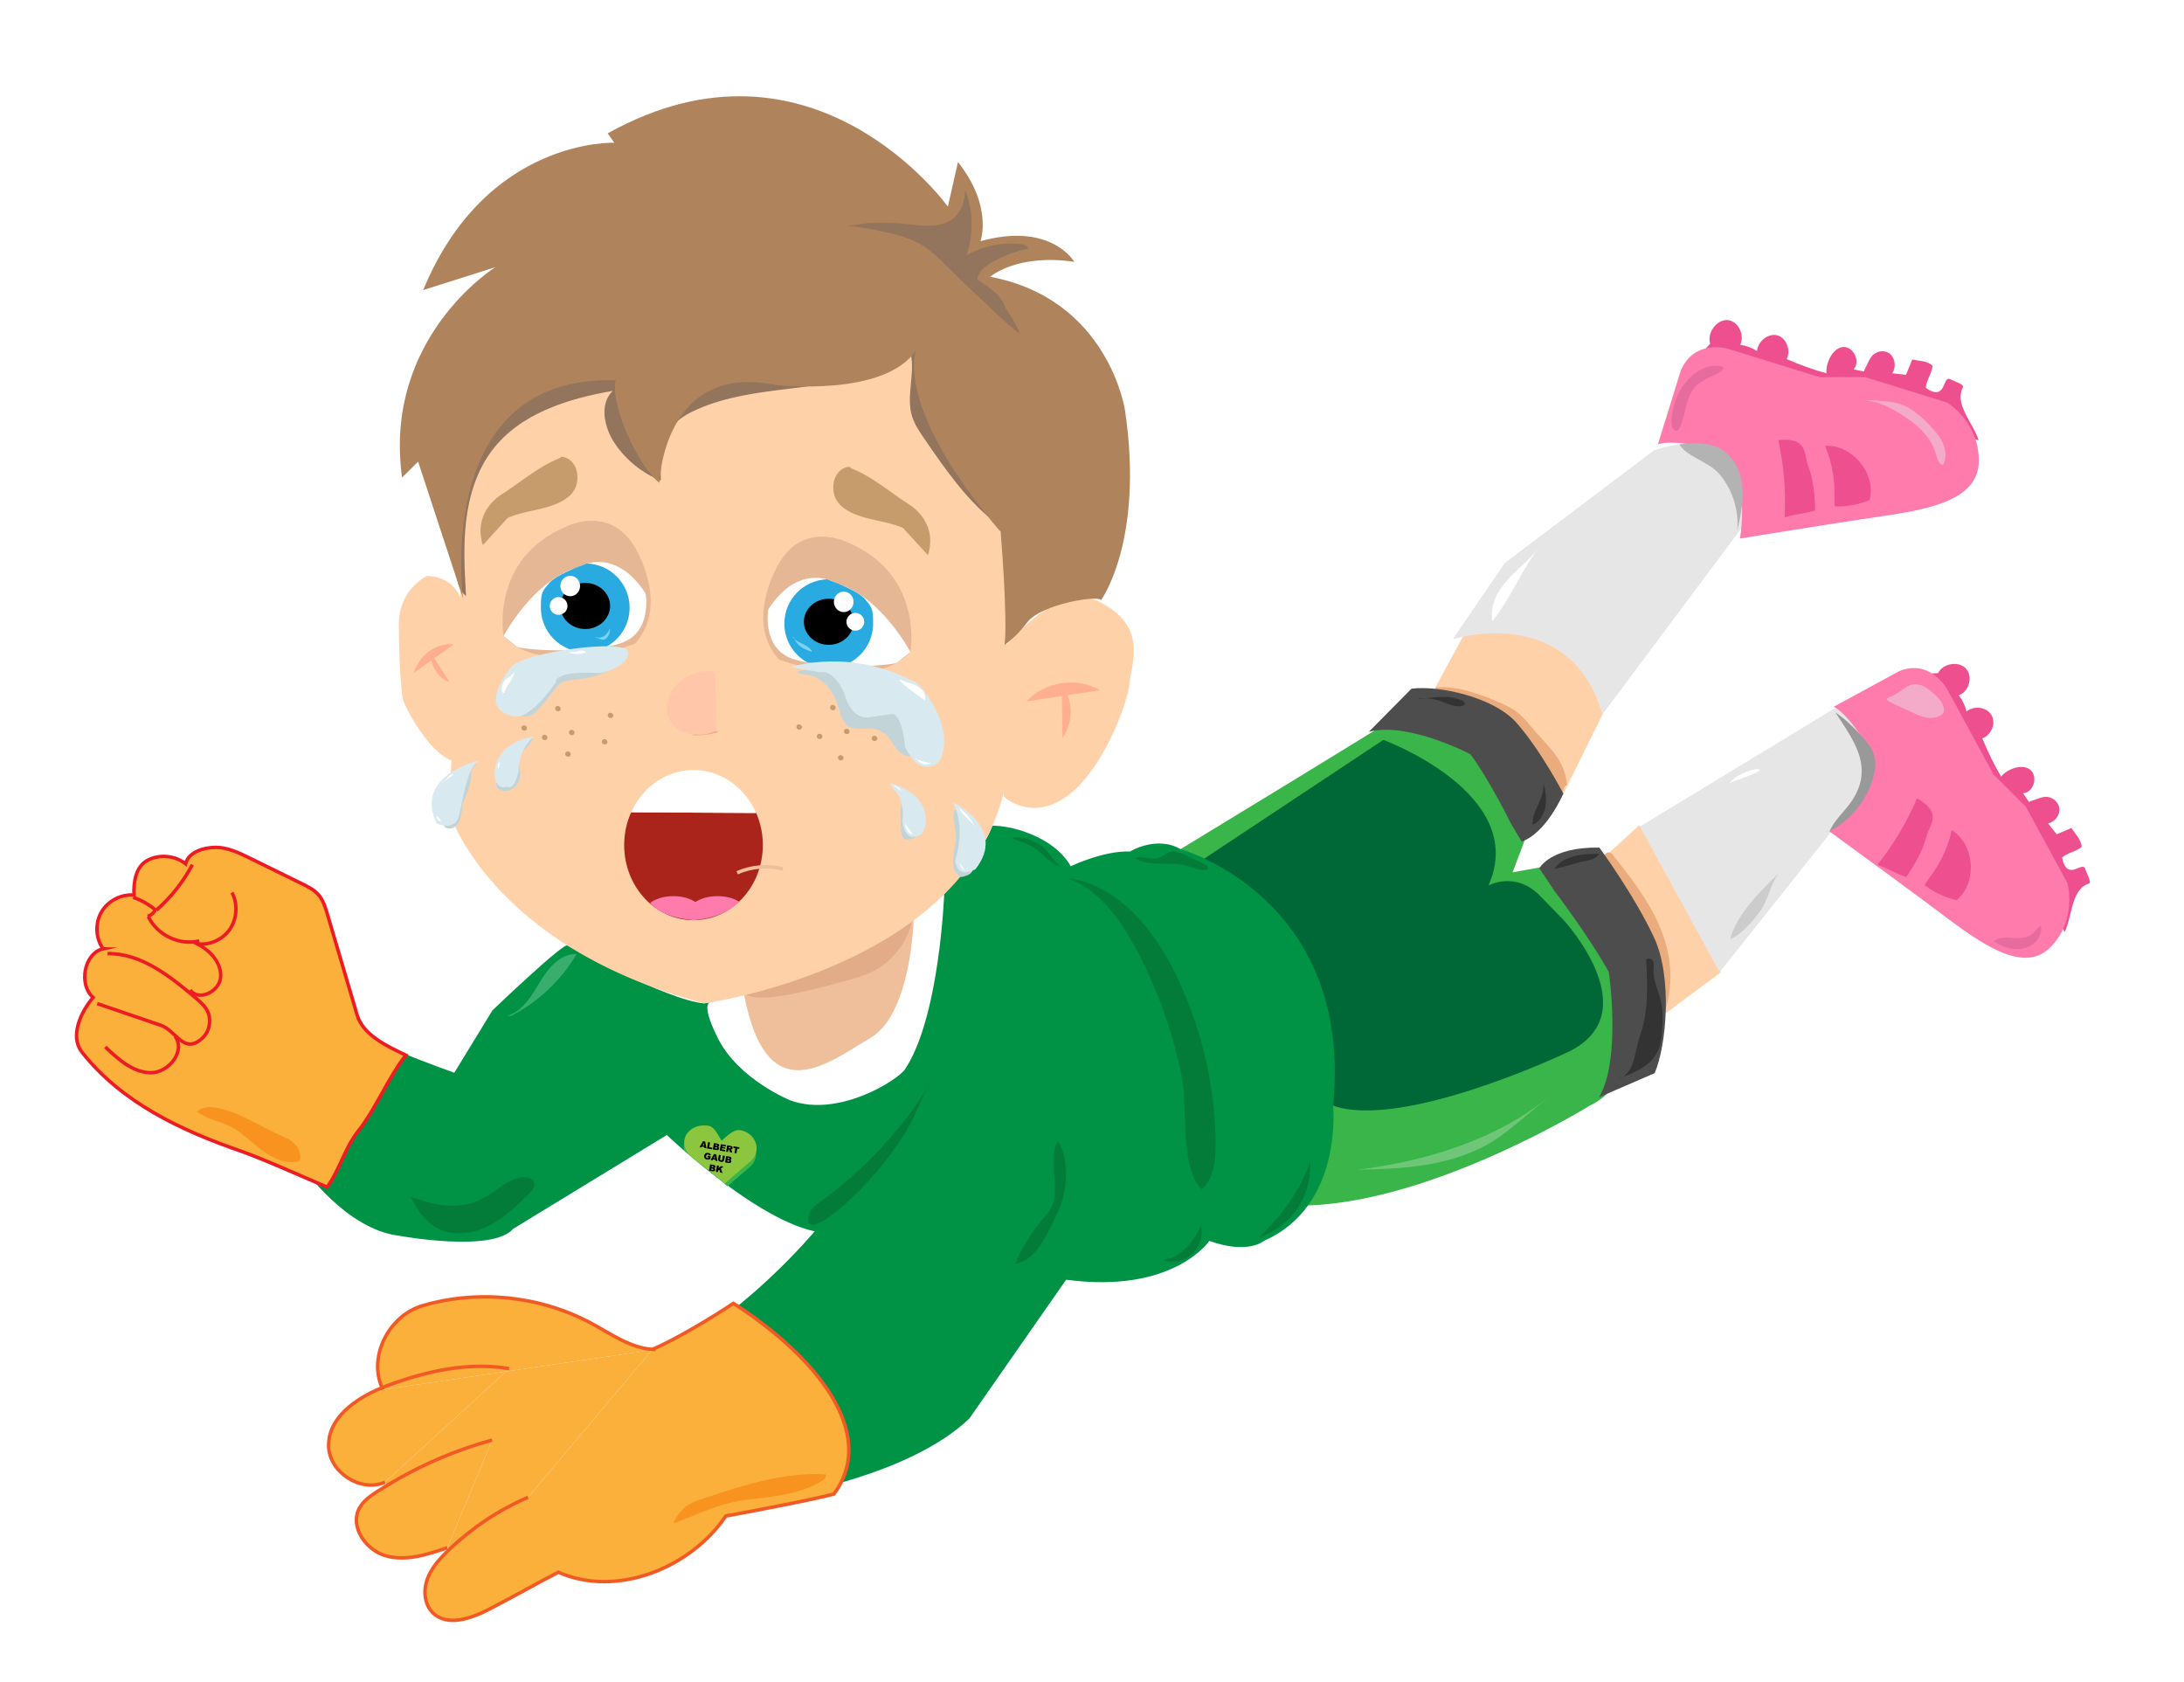 <?xml version="1.0" encoding="UTF-8"?><svg xmlns="http://www.w3.org/2000/svg" width="630" height="485" xmlns:xlink="http://www.w3.org/1999/xlink" viewBox="0 0 630 485"><defs><style>.cls-1{fill:#ffd1a9;}.cls-2{fill:#93745c;}.cls-3{filter:url(#drop-shadow-5);}.cls-4{fill:#af845d;}.cls-5{fill:#aa241b;}.cls-6{fill:#f2aa8b;}.cls-7{fill:#ff7bac;}.cls-8{fill:#e6e6e6;}.cls-9{fill:#38ad6d;}.cls-10{stroke:#f15a24;}.cls-10,.cls-11,.cls-12,.cls-13{stroke-miterlimit:10;}.cls-10,.cls-12,.cls-13{fill:none;}.cls-14{fill:#009245;}.cls-15{fill:#037c39;}.cls-16{fill:#8cc63f;}.cls-17{fill:#e2ac88;}.cls-18{fill:#4d4d4d;}.cls-19{fill:#ccc;}.cls-20{fill:#d8eaf0;}.cls-21{fill:#ffc6a9;}.cls-11,.cls-22{fill:#fbb03b;}.cls-11,.cls-13{stroke:#ed1c24;}.cls-23{fill:#e56c9d;}.cls-24{fill:#e5b795;}.cls-25{fill:#eaac7d;}.cls-26{fill:#fff;}.cls-27{fill:#39b54a;}.cls-28{fill:#ffae8f;}.cls-29{fill:#f4abc9;}.cls-30{fill:#efbf9c;}.cls-31{fill:#f7931e;}.cls-32{fill:#c69c6d;}.cls-33{fill:#29abe2;}.cls-34{fill:#6fc678;}.cls-35{fill:#b3b3b3;}.cls-36{fill:#ed4f8f;}.cls-37{fill:#c3d4d8;}.cls-12{stroke:#efbe9a;}.cls-38{fill:#006837;}.cls-39{fill:#80d1ed;}.cls-40{fill:#333;}.cls-41{fill:#999;}</style><filter id="drop-shadow-5" x="-48.31" y="-41.65" width="721" height="579" filterUnits="userSpaceOnUse"><feOffset dx="-17" dy="23"/><feGaussianBlur result="blur" stdDeviation="23"/><feFlood flood-color="#000" flood-opacity=".75"/><feComposite in2="blur" operator="in"/><feComposite in="SourceGraphic"/></filter></defs><g id="krop_4-2"><ellipse class="cls-32" cx="180.09" cy="188.91" rx=".76" ry=".81" transform="translate(-67.31 272.07) rotate(-64.95)"/><ellipse class="cls-32" cx="189.58" cy="191.6" rx=".76" ry=".81" transform="translate(-64.27 282.21) rotate(-64.95)"/><ellipse class="cls-32" cx="191.29" cy="183.99" rx=".76" ry=".81" transform="translate(-56.39 279.38) rotate(-64.95)"/><ellipse class="cls-32" cx="166.38" cy="187.64" rx=".76" ry=".81" transform="translate(-74.06 258.91) rotate(-64.95)"/><ellipse class="cls-32" cx="176.1" cy="182.04" rx=".76" ry=".81" transform="translate(-63.38 264.49) rotate(-64.95)"/><ellipse class="cls-32" cx="179.01" cy="195.13" rx=".76" ry=".81" transform="translate(-73.56 274.68) rotate(-64.95)"/><ellipse class="cls-32" cx="172.28" cy="190.35" rx=".76" ry=".81" transform="translate(-73.12 265.82) rotate(-64.95)"/><ellipse class="cls-32" cx="259.42" cy="188.61" rx=".76" ry=".81" transform="translate(-21.29 343.76) rotate(-64.95)"/><ellipse class="cls-32" cx="267.43" cy="190.62" rx=".76" ry=".81" transform="translate(-18.49 352.18) rotate(-64.95)"/><ellipse class="cls-32" cx="245.71" cy="187.33" rx=".76" ry=".81" transform="translate(-28.04 330.6) rotate(-64.95)"/><ellipse class="cls-32" cx="255.43" cy="181.74" rx=".76" ry=".81" transform="translate(-17.37 336.19) rotate(-64.95)"/><ellipse class="cls-32" cx="257.71" cy="196.22" rx=".76" ry=".81" transform="translate(-29.17 346.6) rotate(-64.95)"/><ellipse class="cls-32" cx="251.61" cy="190.05" rx=".76" ry=".81" transform="translate(-27.1 337.51) rotate(-64.95)"/></g><g id="målmand"><g class="cls-3"><path class="cls-1" d="M497.48,269.25l15.89-11.81s1.03-27.55-23.64-42.31l-14.7,13.43,22.45,40.68Z"/><path class="cls-1" d="M439.92,158.89l-8.98,16.56,37.04,30.46,11.32-22.95s-8.51-33.57-39.38-24.07Z"/><path class="cls-27" d="M357.55,221.89s60.97-37.03,64.77-39.76c0,0,27.73-6.07,37.48,29.35l-6.48,17.1,9.72-1.74s23.06,25.63,21.28,36.84c0,0,8.23,24.22-8.77,32.22,0,0-44.45,27.52-81.23,28.76l-36.77-102.76Z"/><path class="cls-38" d="M468.08,242.39s25.52,27.65,0,38.58c0,0-46.52,21.92-66.52,14.92l-22.24-42.7-14.89-28.58,51.62-34.22s42.15,15.5,30.32,42c0,0,7.76-4.36,14.97,3.07,7.21,7.43,6.73,6.93,6.73,6.93Z"/><line class="cls-27" x1="382.74" y1="259.77" x2="446.37" y2="232.39"/><path class="cls-14" d="M223.64,358.37s37.91,26.77,21.41,49.64c0,0,34.65-5.68,51.57-21.9l32.93-47.22s16-48.73,14.5-59.37c-1.5-10.63,8.1-42.07-18.2-37.85,0,0-32.61-4.22-45.95,41.5s-56.26,75.2-56.26,75.2Z"/><path class="cls-14" d="M357.55,221.89c-7-4-14.58.69-14.58.69-7.58-.31-17.12,4.25-17.12,4.25,0,0-2.3-4.94-9.65-8.44-7.35-3.5-12.93-3.24-12.93-3.24-3.28,9.26-18.22,24.24-18.22,24.24l-3.47,2.29c-.47,28.29-12.53,34.71-12.53,34.71-34,26-36.42-12.55-36.42-12.55l-12.52,2.55c-10.94-1-39.41-16.69-39.41-16.69-.85-1.19-21.65,18.69-21.65,18.69l-11,18c-14-5-26.5-10.5-26.5-10.5l-5,12-12,26s12.22,17.61,27.5,19.5c0,0,27,5,33-2l44.3-27.04s5.29,5.06,12.7,10.89v-.85.85c8.75,6.89,20.46,14.86,29.95,16.89l72.54,13.94c31,4.18,41.3-11.18,41.3-11.18,11.3,4,15.7,0,15.7,0,23-10,20-39,20-39,6-60-44-74-44-74Z"/><path class="cls-26" d="M232.05,263.39s27.05,54.58,48.53-21.71l8.78-6.73s-1.32,35.46-11.3,50.44c-2,3-19,14-33,9,0,0-15-6-21-18-5.41-10.82-1.85-10.43-1.85-10.43l9.85-2.57Z"/><path class="cls-8" d="M451.05,139.39l-15,22s33.48-10.85,43.24,21.58l40.76-54.58s5.29-31.19-25.85-21.59l-43.15,32.59Z"/><path class="cls-8" d="M490.05,215.39l23,42,35-44s35.22-35.42-2-32l-56,34Z"/><path class="cls-36" d="M612.56,245.8c2.21-4.29,1.79-12.31,7-13.97.94-.3-.77-3.23-1.02-4.14-.78-2.76-5.18,3.99-6.73-3.38,1.62-1.4,4.05-1.68,5.67-3.08-.09-2.05-1.87-3.72-2.95-5.44-2.07.88-2.18.95-4.24,1.83-.84-1.04-1.67-2.08-2.51-3.13,1.97-.41,3.49-2.44,3.26-4.37s-2.16-3.47-4.16-3.3c-1.29.11-2.68.82-3.94,1.17-1.05.29-.03,1.1-2.37-2.22,3.01-.16,4.36-4.67,2.21-6.65s-6.68-.51-8.54,1.86c-2.01-3.46-3.45-6.34-5.42-11.02,2.64-.94,4.01-4.42,2.64-6.74-1.37-2.32-5.08-2.84-7.19-.99-.41-1.7-1.17-3.31-2.23-4.7,3.01-1.13,4.16-5.47,2.04-7.73-2.11-2.26-6.63-1.5-8.03,1.34l-1.79.06"/><path class="cls-7" d="M544.67,216.75s19.5,14.22,28.5,20.91c12.7,9.45,26.79,21.31,35.41,12.43,7.74-7.98,4.78-18.42,4.78-18.42l-11.95-21.99-9.34-9.3-13.3-24.47s-4.92-9.06-13.92-5.35l-18.9,10.27s3.75,1.41,10.22,12.06c6.47,10.65-11.51,23.86-11.51,23.86Z"/><path class="cls-36" d="M587.75,104c-1.34-4.75-7.14-10.29-4.52-15.31.47-.9-2.76-1.8-3.57-2.27-2.45-1.45-1,6.69-7.17,2.44.21-2.2,1.77-4.18,1.98-6.38-1.47-1.43-3.89-1.35-5.85-1.81-.89,2.15-.92,2.28-1.81,4.43-1.32-.15-2.63-.3-3.95-.45,1.14-1.73.84-4.32-.64-5.57s-3.93-.96-5.25.63c-.86,1.02-1.37,2.55-2.04,3.72-.56.98.73.82-3.23.11,2.06-2.31-.05-6.58-2.96-6.47-2.91.12-5.16,4.5-4.88,7.59-3.82-1.06-6.83-2.12-11.45-4.09,1.26-2.61-.14-6.15-2.71-6.85s-5.6,1.64-5.87,4.52c-1.46-.95-3.11-1.56-4.83-1.8,1.4-3.02-.75-7.03-3.82-7.13s-5.81,3.74-4.87,6.83l-1.25,1.35"/><path class="cls-7" d="M518.91,132.31s23.79-3.84,34.86-5.52c15.62-2.37,33.91-3.98,34.04-16.76.12-11.48-9.16-16.93-9.16-16.93l-23.67-7.34-13.1.02-26.34-8.17s-9.76-3.02-13.7,6.25l-6.6,21.28s3.67-1.71,15.63,1.35c11.96,3.05,8.04,25.82,8.04,25.82Z"/><path class="cls-36" d="M531.96,126.17c2.75-.93,5.89-1.03,8.64-1.96-.05-4.03-.51-8.97-1.97-12.72-1.47-3.75,0-8.38-8.65-7.57,1.58,7.21,2.2,14.62,1.83,21.99"/><path class="cls-36" d="M546.33,123.05c3.4.1,6.82-.52,9.97-1.81,2.02-7.6-4.98-16.13-12.83-15.64,2.45,5.93,2.87,10.5,2.71,16.91"/><path class="cls-36" d="M558.7,226.51c2.78.85,5.39,2.58,8.17,3.42,2.29-3.31,4.8-7.6,5.78-11.5.98-3.9,4.87-6.82-2.65-11.18-2.9,6.78-6.7,13.18-11.28,18.97"/><path class="cls-36" d="M572.21,232.3c2.71,2.06,5.86,3.54,9.17,4.32,6.06-5.02,5.32-16.02-1.36-20.19-1.45,6.25-3.76,10.21-7.61,15.34"/><path class="cls-22" d="M206.07,366.21l-.98.14.15-.17c.27.02.55.03.83.03Z"/><path class="cls-22" d="M205.28,366.13c6.19-2.57,17.73-9.47,23.27-13.24,23.6,15.12,41.98,37.37,29,55-6.28,1.68-24.78,5.19-31.18,6.34-10.25,15.14-31.59,23.6-48.31,16.21-6.64,3.46-13.19,7.16-19.83,10.61-5.21,2.71-12.19,5.21-16.37,1.09-2.42-2.39-2.78-6.32-1.66-9.53,1.11-3.22,3.45-5.85,5.89-8.22.16-.16.32-.31.49-.47,6.6-6.32,14.35-11.46,22.75-15.09l35.76-42.48.98-.14c-.28,0-.56,0-.83-.03l.04-.05Z"/><path class="cls-22" d="M205.09,366.35l-35.76,42.48c-8.4,3.63-16.15,8.77-22.75,15.09l-.54-.56,12.92-31.03c-10.66,2.91-20.9,7.34-30.34,13.09l-.57-.93,34.91-31.94,42.13-6.2Z"/><path class="cls-22" d="M205.09,366.35l-42.13,6.2.91-.83c-11.61-1.97-23.53.66-34.59,4.69-.69.25-1.38.52-2.08.81-4.01-9.14,2.04-20.82,11.69-23.65,16.11-4.73,34.05-2.83,48.81,5.15,5.64,3.05,11.2,7.05,17.54,7.46l-.15.17Z"/><path class="cls-22" d="M162.96,372.55l-34.91,31.94c-6.96,3.03-16.09-2.82-16.25-10.41-.17-8.13,7.67-13.66,15.4-16.86.07.19.16.37.25.56l35.51-5.23Z"/><path class="cls-22" d="M158.96,392.33l-12.92,31.03c-5.72,1.98-11.88,3.97-17.71,2.36-5.84-1.62-10.56-8.52-7.63-13.82,1.12-2.03,3.1-3.42,5.04-4.68.95-.62,1.91-1.22,2.88-1.8,9.44-5.75,19.68-10.18,30.34-13.09Z"/><path class="cls-22" d="M127.45,377.78c-.09-.19-.18-.37-.25-.56.7-.29,1.39-.56,2.08-.81,11.06-4.03,22.98-6.66,34.59-4.69l-.91.83-35.51,5.23Z"/><path class="cls-10" d="M205.28,366.13c6.19-2.57,17.73-9.47,23.27-13.24,23.6,15.12,41.98,37.37,29,55-6.28,1.68-24.78,5.19-31.18,6.34-10.25,15.14-31.59,23.6-48.31,16.21-6.64,3.46-13.19,7.16-19.83,10.61-5.21,2.71-12.19,5.21-16.37,1.09-2.42-2.39-2.78-6.32-1.66-9.53,1.11-3.22,3.45-5.85,5.89-8.22.16-.16.32-.31.49-.47,6.6-6.32,14.35-11.46,22.75-15.09"/><path class="cls-10" d="M158.96,392.33c-10.66,2.91-20.9,7.34-30.34,13.09-.97.58-1.93,1.18-2.88,1.8-1.94,1.26-3.92,2.65-5.04,4.68-2.93,5.3,1.79,12.2,7.63,13.82,5.83,1.61,11.99-.38,17.71-2.36"/><path class="cls-10" d="M128.05,404.49c-6.96,3.03-16.09-2.82-16.25-10.41-.17-8.13,7.67-13.66,15.4-16.86.7-.29,1.39-.56,2.08-.81,11.06-4.03,22.98-6.66,34.59-4.69"/><path class="cls-10" d="M206.07,366.21c-.28,0-.56,0-.83-.03-6.34-.41-11.9-4.41-17.54-7.46-14.76-7.98-32.7-9.88-48.81-5.15-9.65,2.83-15.7,14.51-11.69,23.65.07.19.16.37.25.56"/><path class="cls-30" d="M231.63,263.83l48.95-22.16s-.53,27.71-12.53,34.71-29.84,21.9-36.42-12.55Z"/><path class="cls-11" d="M46.72,250.64c-2.15-3.05-2.34-7.36-.47-10.59,1.87-3.23,5.7-5.22,9.42-4.9-.21-3.85.53-8.3,3.96-10.07s7.88-1.35,10.91,1.04c.77-3.35,5.29-4.75,8.73-4.73,3.45.02,6.68,1.57,9.77,3.09,5.03,2.47,10.06,4.94,15.09,7.41,1.7.84,3.45,1.71,4.71,3.13,1.38,1.57,2.01,3.65,2.6,5.65,2.86,9.7,5.72,19.4,8.59,29.1,1.69,5.71,8.64,9,14.04,11.54-4.99,6.34-8.63,15.41-13.62,21.75-4.19,5.32-5.17,10.79-9.08,16.32-5.91-2.52-18.9-8.32-24.98-10.42-17.41-6.02-34.4-14.08-45.77-28.55-3.5-4.46-.44-11.42,3.24-15.73-4.27-3.68-2.62-12.83,2.89-14.04Z"/><path class="cls-13" d="M48.03,252.03c9.65-.15,17.98,6.49,25.42,12.79,1.24,1.05,2.51,2.14,3.28,3.58,1.36,2.55.79,6.02-1.32,7.97-5.39,4.99-7.58-2.15-11.98-3.66-6.13-2.09-12.25-4.18-18.38-6.26"/><path class="cls-13" d="M47.37,278.94c3.75,3.59,8.01,7.4,13.15,7.44s10.11-6.27,7.01-10.45"/><path class="cls-13" d="M71.86,262.5c2.39,3.43,8.47.52,8.78-3.68s-3.13-7.78-6.82-9.64c3.59.54,7.42-1.15,9.5-4.2,2.08-3.05,2.32-7.3.59-10.57"/><path class="cls-13" d="M59.77,241.35c2.59,5.37,9.04,8.44,14.72,7.01"/><path class="cls-13" d="M55.41,235.8c2.32.79,4.49,2.01,6.4,3.59-.42.92-1.27,1.62-2.25,1.85"/><path class="cls-13" d="M62.17,239.43c4.18-3.65,7.7-8.1,10.31-13.04"/><path class="cls-31" d="M97.22,304.13c1.69.71,3.42,1.45,4.72,2.73s2.09,3.26,1.47,4.98c-3.64,1.01-7.5-.66-10.54-2.88s-5.68-5.04-8.99-6.85c-3.19-1.75-7.37-2.33-9.99-4.47,4.36-4.72,18.46,4.43,23.33,6.49Z"/><path class="cls-15" d="M157.28,322.1c3.33-1.98,6.27-4.96,10.09-5.58,1.61-.26,3.74.36,3.84,1.99.06.99-.7,1.83-1.4,2.53-3.69,3.67-7.48,7.41-12.16,9.68-4.68,2.28-10.51,2.87-14.99.21-3.26-1.94-5.6-5.4-7.16-8.78,7.12,2.65,14.61,4.2,21.77-.06Z"/><path class="cls-31" d="M254.25,404c.64-.4,1.33-1.18.89-1.79-11.93-.69-23.62,3.12-34.97,6.87-2.2.73-4.47,1.5-6.13,3.11-1.21,1.17-2.2,2.72-2.91,4.21,7.28-2.62,12.91-5.79,21-6.82,7.53-.97,15.5-1.43,22.12-5.58Z"/><path class="cls-15" d="M285.07,289.93c-8.17,13.1-18.91,24.59-31.43,33.63-1.43,1.03-2.99,2.2-3.34,3.92-1.4,6.87,8.01-1.07,9.24-2.12,3.76-3.23,7.26-6.76,10.46-10.54s6.1-7.82,8.66-12.07,3.94-8.83,6.42-12.82Z"/><path class="cls-15" d="M321.31,319.3c0,1.55,0,3.13-.48,4.6-.66,2.01-2.15,3.62-3.5,5.25-3.08,3.72-5.62,7.87-7.53,12.3,4.66-.55,7.52-5.23,9.67-9.4,1.61-3.11,3.23-6.26,4.15-9.64,1.33-4.92,1.47-11.88-1.44-16.23-2.1,2.81-.87,9.54-.87,13.1Z"/><path class="cls-15" d="M323.2,227.06c-3.63-1.01-5.88-4.66-9.24-6.37-1.59-.81-3.46-1.2-5.01-1.93,2.58-.84,5.95.6,8.28,2.01,1.68,1.02,4.71,5.94,5.98,6.29Z"/><path class="cls-15" d="M351.67,224.23c.91-.32,1.62-1.06,2.51-1.41,1.64-.64,3.45.13,5.04.9,1.73.83,3.45,1.66,5.18,2.49.62.3,1.34.95.96,1.52-2.01.67-4.09-.55-6.14-1.09-1.12-.29-2.28-.38-3.43-.46-3.34-.25-8.77.36-11.38-1.71,2.19-.81,5.36.86,7.26-.23Z"/><path class="cls-15" d="M353.43,340.07c1.63-.05,3.11-.95,4.37-1.98,2.47-2.02,4.42-4.66,5.61-7.62.68,2.84-.26,6.02-2.37,8.04s-5.32,2.83-8.13,2.03"/><path class="cls-15" d="M394.91,312.04c.33,5.11-1.24,10.33-4.34,14.41-2.6,3.42-6.31,6.1-10.42,7.38,6.58-6.27,11.73-13.08,14.76-21.79Z"/><path class="cls-26" d="M460.77,135.18c-5.06,6.47-8.25,14.96-13.34,20.97-1.11-10.02,8.28-14.5,13.34-20.97Z"/><path class="cls-35" d="M512.96,113.73c3.84,4.48,5.74,10.57,5.15,16.44.98-4.37,1.97-8.84,1.44-13.29s-2.9-8.94-6.97-10.8c-3.34-1.53-7.63-1.38-11.18-.95,2.19,3.68,8.43,4.92,11.57,8.59Z"/><path class="cls-41" d="M551.12,208.07c-2,2.97-4.93,5.35-6.33,8.65,6.09-3.16,10.76-8.93,12.58-15.54.57-2.05.86-4.25.28-6.3-.56-1.99-1.9-3.66-3.28-5.2-2.36-2.63-5.03-5.31-7.94-7.21,5.34,8.14,11.28,15.82,4.69,25.62Z"/><path class="cls-19" d="M530.35,228.66c-2.18,2.08-3.4,8.02-5.37,10.76-2.3,3.21-5.35,6.81-8.87,8.48,1.57-6.97,9.15-14.38,14.23-19.24Z"/><path class="cls-26" d="M523.97,198.79c.29-.03.7.14.58.4-.4.85-7.44,3.07-8.67,3.65,1.53-2.03,5.56-3.83,8.09-4.05Z"/><path class="cls-29" d="M564.17,177.03c1.54-.95,2.89-2.36,4.67-2.65,2.32-.38,4.44,1.25,6.16,2.85,1.33,1.24,2.71,2.71,2.75,4.52,0,.28-.02.57-.15.81-.11.21-.29.38-.48.52-1.99,1.54-4.89,1.06-7.17,0-2.34-1.1-4.74-2.17-7.05-3.25-3.28-1.54-1.06-1.36,1.26-2.79Z"/><path class="cls-29" d="M563.72,95.48c5.11,2.9,10.19,6.85,11.74,12.51.35,1.27.75,2.85,2.03,3.12,1.03-1.87.85-4.22,0-6.18s-2.28-3.59-3.75-5.14c-2.38-2.51-5.01-4.95-8.27-6.13-1.76-.63-3.64-.87-5.51-1.01-1.66-.13-3.4-.31-5.05-.09,3.18.08,6.07,1.36,8.8,2.91Z"/><path class="cls-23" d="M603.6,246c.7-.68,1.23-1.59,2.13-1.99.45,2.36-1.07,4.8-3.21,5.89-3.23,1.64-7.61.66-10.35-1.46,2.82-2.5,8.1.84,11.43-2.43Z"/><path class="cls-23" d="M504.96,85.48c2.3-2.06,5.43-3.51,8.44-2.83.3.07.66.21.7.52.04.27-.19.5-.4.67-2.19,1.73-5.15,2.31-7.2,4.2-3.22,2.98-3.1,8.04-4.85,12.07-.68,1.57-1.52,1.41-2.23.2s-.03-4.21.23-5.47c.74-3.57,2.59-6.92,5.31-9.36Z"/><path class="cls-15" d="M344.63,250.52c-4.52-8.43-10.52-16.83-19.46-20.21,14.33,1.96,24.71,14.73,31.02,27.74,7.02,14.46,10.94,30.41,11.43,46.47.16,5.39.11,11.89-3.96,15.49-6.46-6.54-3.97-23.59-5.78-32.59-2.59-12.86-7.04-25.34-13.25-36.9Z"/><path class="cls-9" d="M163.22,269.96c4.53-1.17,7.12-5.75,9.53-9.76,2.41-4.01,5.95-8.27,10.62-8.05-4.47,7.55-11.11,13.81-18.91,17.83"/><path class="cls-34" d="M463.99,293.16c-2.66,2.21-5.32,4.42-7.98,6.63-2.74,2.27-5.48,4.56-8.51,6.43-11.48,7.13-25.7,7.9-38.85,8.13,19.18-2.32,40.19-8.61,55.34-21.2Z"/><path class="cls-25" d="M478.9,225.4c.35-1.33,1.39-3.03,2.64-2.44.33.15.56.44.79.73,7.08,8.86,14.29,18.33,16.09,29.53.76,4.74.5,9.65-.77,14.28-.25.9-.68,1.93-1.6,2.12-2.36-5.08-3.9-10.51-5.53-15.87-1.46-4.8-2.33-9.78-3.89-14.55-1.56-4.77-3.89-10.55-7.73-13.78Z"/><path class="cls-25" d="M448.48,179.14c2.1.89,4.23,1.79,6.05,3.17,1.62,1.23,2.93,2.81,4.23,4.37,4.97,5.96,9.47,9,10.29,16.7-1.57.31-1,3-1.9,3.92-1.48-4.47-4.85-7.98-8.13-11.34-4.3-4.41-8.62-8.82-13.37-12.76-3.14-2.6-13.39-3.85-14.6-7.83,5-1,13.14,1.95,17.43,3.76Z"/><path class="cls-18" d="M494.3,286.51c3.44-7.92,5.17-27.62-.14-39.05-5.67-12.22-15.8-26.01-15.8-26.01-14.11-.24-17.32,5.96-17.32,5.96l4.14,6.22s10.54,13.89,15.92,23.76c0,0,3.65,25.19-2.85,36.07"/><path class="cls-18" d="M424.14,175.64c7.64-1.06,23.72,2.32,30.34,9.85,7.08,8.05,13.49,20.41,13.49,20.41-5.85,12.5-12.06,13.79-12.06,13.79l-3.07-5.2s-6.3-12.75-11.68-19.96c0,0-18.05-9.49-29.3-6.47"/><path class="cls-40" d="M462.17,202.72c.28.92.51,1.89.65,2.87.4,2.79.09,5.66-1.69,7.76-.57.67-1.2,1.27-2,1.45-.36-4.07,3.64-7.51,3.05-12.08Z"/><path class="cls-40" d="M438.6,178.95c.58.24,1.24.91.81,1.37-.12.13-.3.19-.48.23-2.57.62-5.08-1.04-7.63-1.72-1.75-.47-3.94-.68-5.7-.27,4.43-.18,8.63-1.4,12.99.39Z"/><path class="cls-40" d="M470.82,224.02c2.42-.71,4.98-.79,7.51-.77-.86,1.43-2.72,1.81-4.36,2.13-2.89.56-5.71,1.69-8.56,2.23.92-1.88,3.45-3.01,5.41-3.58Z"/><path class="cls-40" d="M490.23,275.23c2.34-6.82,1.99-14.23,1.62-21.43.43-.7,1.61-.35,1.97.39s.2,1.6.16,2.41c-.17,3.06,1.35,5.93,2.06,8.91.71,2.97.63,6.08.37,9.12-.16,1.91-.41,3.86-1.23,5.6-1.98,4.19-6.73,6.16-11.08,7.76,1.56,0,3.48-2.99,3.89-4.29.86-2.73,1.28-5.68,2.24-8.49Z"/><path class="cls-17" d="M260.17,260.1c3.14-.85,6.31-1.71,9.18-3.25,5.88-3.16,10.11-9.22,11.04-15.83-4.4.86-8.61,2.49-12.79,4.11-9.2,3.57-18.4,7.14-27.6,10.72-2.03.79-4.1,1.6-5.78,2.99-7.47,6.19,1.91,6.23,6.52,5.62,6.59-.88,13.03-2.63,19.43-4.36Z"/><path class="cls-1" d="M205.28,112.88s-3.78-9.1-10.2-27.58c0,0-30.87-7.07-43.71,30.93l-4.89,94.79s11.52,38.81,73.63,55.36c0,0,73.6-9.98,86.39-60.6,0,0-.37-36.61,1.67-51.54,0,0,5.68-22.38-13.9-37.69,0,0-15.76-22.06-12.98-38.61,0,0-17.87,11.78-36.28,10.02,0,0-27.55-15.81-39.73,24.91Z"/><path class="cls-1" d="M306.51,206.71s7.79,7.42,18.17,0c10.38-7.42,17.61-26.72,18.17-32.7s5.28-16.34-8.71-23.44c-13.99-7.1-31.52,18.38-31.52,18.38l3.89,37.75Z"/><path class="cls-1" d="M147.24,196.38s5.2-41.22,2.44-47.36c-2.76-6.15-9.49-5.92-9.49-5.92,0,0-8.14,3.79-8.14,13.9s.68,20.2,1.27,22.05c.59,1.85,6.87,14.42,13.92,17.33Z"/><path class="cls-28" d="M313.06,179.29c5.39-5.74,14.62-7.14,21.25-3.22"/><path class="cls-28" d="M323.24,174.45c3.38,4.23,3.49,10.9.26,15.34"/><path class="cls-28" d="M147.85,162.89c-4.75-.71-9.75,2.84-11.52,8.18"/><path class="cls-28" d="M141.11,164.94c-.07,3.98,2.36,7.81,5.58,8.81"/><path class="cls-2" d="M151.43,148.88c-.41-7.25-.82-14.55.04-21.76s3.08-14.41,7.45-20.2c7.99-10.59,21.74-14.93,34.81-17.18-3.92,3.84-2.46,10.58.6,15.13,3.22,4.8,7.92,8.59,13.29,10.74-.11-5.53-.04-11.59,3.52-15.82,1.83-2.18,4.4-3.61,7-4.75,16.84-7.39,36.73-4.64,53.73-11.65,3.1-1.28,5.58-1.79,7.88-4.23,1.22,5.9-1.45,12.22.36,17.97.71,2.27,2.07,4.27,3.41,6.23,5.98,8.74,12.09,17.63,20.39,24.19,1.18.93,2.43,1.85,3.19,3.15.75,1.29.94,2.82,1.11,4.31.72,6.25,1.44,12.5,2.15,18.74-1.92-17.4,3.45-34.54-2.35-51.06-2.71-7.71-7.62-14.41-12.47-20.99-2.28-3.09-4.71-6.3-8.19-7.91-2.84-1.31-6.07-1.39-9.2-1.45-38.27-.7-77.54-.38-113.37,13.09-3.07,1.15-6.19,2.45-8.55,4.73-4.06,3.92-5.14,9.93-5.81,15.53-1.44,11.96-2.02,24.03-1.72,36.07.07,2.75.58,5.4,2.72,7.12Z"/><path class="cls-4" d="M306.78,162.98s3.17-2.01,6.49-6.43c4.07-5.42,20.97-8.03,21.32-6.43,0,0,12.51-17.01,6.95-54.69,0,0-4.63-32.17-38.93-38.61,0,0,7.79-6.77,24.29-4.3,0,0-6.67-11.63-27.07-5.96,0,0,3.71-9.96-6.49-22.83l-2.92,12.86s-38.8-54.22-98.12-21.13l1.9,2.71s-36.99-1.48-55.13,42.49l20.79-6.59s-32.44,20.22-26.88,60.67l4.63-4.6,12.98,39.53s-8.81-64.8,44.03-62.96c-1.75,6.41,6.21,24.65,12.59,29.55,0,0,1.05-34.78,33.39-28.26,0,0,31.42,3.76,40.69-10.02,0,0-6.91,15.69,24.35,52.43,0,0,2.07,24.32,1.14,32.6"/><path class="cls-2" d="M295.83,50.57c4.56-2.55,9.9-3.71,15.11-3.27,1.08.09,2.37.41,2.7,1.44-3.75.71-7.37,2.07-10.66,4.01-1.9,1.12-3.85,2.69-4.12,4.88,2.62,1.79,5.6,3.42,7.23,6.14.97,1.62-.03.62,1.97,3.62s2.18,3.7,3.12,5.75c-1.77-1.04-3.28-2.45-4.78-3.85-5.15-4.8-10.31-9.6-15.3-14.57-2.63-2.62-5.25-5.31-8.45-7.19-3.26-1.91-6.98-2.89-10.69-3.68-3.67-.78-7.38-1.4-11.11-1.85,2,.24,4.58-.54,6.62-.65,2.39-.13,4.78-.14,7.17-.04,3.77.16,7.55.94,11.32.76,6.09-.29,9.28-4.22,9.42-10.26,2.46,5.79,2.41,12.84.45,18.76Z"/><path class="cls-32" d="M155.96,133.73c.45-4.67,6.87-7.58,11.76-8.79,4.89-1.21,10.36-1.84,13.84-5.19,3.48-3.35,2.39-10.64-2.7-11.04"/><path class="cls-32" d="M156.3,134.2c-1.97-5.84.34-11.46,5.73-14.84,5-3.13,11.11-8.55,17.5-10.59"/><path class="cls-32" d="M284.98,136.64c-.45-4.67-6.87-7.58-11.76-8.79-4.89-1.21-10.36-1.84-13.84-5.19-3.48-3.35-2.39-10.64,2.7-11.04"/><path class="cls-32" d="M284.65,137.11c1.97-5.84-.34-11.46-5.73-14.84-5-3.13-11.11-8.55-17.5-10.59"/><path class="cls-24" d="M162.26,160.46s-4.1-22.52,18.43-31.73c0,0,12.29-6.14,19.46,6.14,0,0,10.24,16.66,0,27.78,0,0-26.63,10.09-37.89-2.19Z"/><path class="cls-26" d="M162.26,160.46s8.36-15.9,21.08-19.72c0,0,10.67-6.89,19.89,7.44,0,0,2.05,11.26-7.17,14.33s-27.1,2.07-29.94,1.03"/><path class="cls-33" d="M186.29,139.5c-5.8,2.18-9.98,4.2-11.22,6.12-2.05,2.05-2.05,3.68-2.05,6.65,0,5.76,3.81,10.63,9.04,12.23l9.86-.98c3.99-2.17,6.7-6.39,6.7-11.25,0-6.91-5.48-12.52-12.34-12.77Z"/><ellipse cx="185.82" cy="151.76" rx="7.17" ry="6.65"/><circle class="cls-26" cx="178.14" cy="151.76" r="2.56"/><ellipse class="cls-26" cx="181.49" cy="146.01" rx="2.84" ry="2.95"/><path class="cls-24" d="M279.61,165.03s4.1-22.52-18.43-31.73c0,0-12.29-6.14-19.46,6.14,0,0-10.24,16.66,0,27.78,0,0,26.63,10.09,37.89-2.19Z"/><path class="cls-26" d="M279.61,165.03s-8.36-15.9-21.08-19.72c0,0-10.67-6.89-19.89,7.44,0,0-2.05,11.26,7.17,14.33,9.22,3.07,27.1,2.07,29.94,1.03"/><path class="cls-33" d="M255.59,144.07c5.8,2.18,9.98,4.2,11.22,6.12,2.05,2.05,2.05,3.68,2.05,6.65,0,5.76-3.81,10.63-9.04,12.23l-9.86-.98c-3.99-2.17-6.7-6.39-6.7-11.25,0-6.91,5.48-12.52,12.34-12.77Z"/><ellipse cx="256.05" cy="156.33" rx="7.17" ry="6.65"/><circle class="cls-26" cx="263.73" cy="156.33" r="2.56"/><ellipse class="cls-26" cx="260.38" cy="150.58" rx="2.84" ry="2.95"/><path class="cls-21" d="M223.31,170.78c-6.63-1.26-14.12,3.75-13.96,10.68.16,6.93,8.97,9.15,14.28,6.42"/><path class="cls-5" d="M235.37,212.02c-.08-.19-.15-.37-.23-.55l-36.08-.2c-1.28,2.86-2.01,6.07-2.01,9.46,0,11.96,8.95,21.65,20,21.65s20-9.69,20-21.65c0-3.1-.6-6.05-1.69-8.71ZM204.33,237.19c6.36,6.93,20.91,5.2,26.36-.87-5.45,6.06-20,7.79-26.36.87Z"/><path class="cls-26" d="M199.06,211.27c3.24-7.22,10.08-12.19,17.99-12.19s14.88,5.06,18.08,12.39"/><path class="cls-7" d="M230.12,237c-2.46,2.3-6.28,3.87-10.35,4.43-.45.08-.91.12-1.37.16-.32.03-.65.04-.97.06-.65.03-1.29.03-1.93,0-4.2-.16-8.24-1.5-10.91-4.3,1.58-1.16,3.97-1.9,6.65-1.9,2.52,0,4.79.65,6.36,1.69,1.57-1.04,3.85-1.69,6.36-1.69s4.57.59,6.15,1.54Z"/><path class="cls-7" d="M204.6,237.35s2.45,4.17,12.45,5.03c0,0,8.87-.38,13.07-5.39"/><path class="cls-37" d="M194.06,169.04c-3.01,3.33-8.04,3.51-12.48,4.13-1,.14-2.02.32-2.86.87-.78.51-1.33,1.28-1.88,2.02-1.43,1.93-2.95,3.79-4.56,5.57-.62.68-1.28,1.38-2.13,1.73-2.44,1.01-5.07-1.1-7.71-1.05,8.57-8.13,19.81-13.23,31.62-13.27Z"/><path class="cls-37" d="M163.06,205.09c1.35-.06,2.59-.93,3.27-2.09s.85-2.58.65-3.92c-.24-1.59-.94-3.37-.02-4.69.34-.48.84-.81,1.3-1.18,1.09-.87,1.97-2.02,2.52-3.3-.42-.13-.86.14-1.21.4-2.92,2.16-5.49,4.79-7.58,7.76-1.52,2.16-3.79,7.25,1.07,7.02Z"/><path class="cls-37" d="M147.3,215.88c.96-.24,1.72-1.03,2.15-1.93s.6-1.89.77-2.87c.29-1.73-.07-1.91.83-3.7,1-2,2-5,1.83-7.41-.08-1.09,1.38-1.8,1.45-2.89-2.5,1.23-4.2,3.61-5.79,5.9-1.18,1.7-2.37,3.42-3.03,5.38-.62,1.85-2.23,8.52,1.79,7.51Z"/><path class="cls-20" d="M164.46,169.43s-9.93,11.63,0,13.93c0,0,3.97,3.15,12.91-9.66,0,0-.99-3.42,12.91-2.56,0,0,7.94-1.71,7.94-5.98s-30.78,0-33.76,4.27Z"/><path class="cls-20" d="M159.69,200.21s-.11,4.76,3.76,3.71c0,0,1.59,1.59,3.16-4.52,0,0-.4-5.88,4.44-10.01,0,0-11.15,1.31-11.36,10.83Z"/><path class="cls-20" d="M155.05,196.39s-18.74,4.13-12.12,18.08c0,0,5.89,2.87,6.68-3.17,1.01-4.14,2.13-12.75,5.44-14.91Z"/><path class="cls-26" d="M162.54,173.31c.44-.54,1.07-.87,1.63-1.28.71-.51,1.31-1.17,1.77-1.91-.54.87-.9,1.77-1.32,2.7-.45,1-1.22,1.76-1.67,2.72-.27.57-.52,2.05-1.09.94-.4-.79.18-2.55.68-3.17Z"/><path class="cls-26" d="M182.42,165.09c.79-.03,1.52-.49,2.31-.48.37,0,.74.11,1.05.31.07.04.14.1.15.19,0,.13-.16.19-.29.21-.86.15-1.73.29-2.61.27-.66-.02-1.46-.12-1.98-.52.45-.09.9.05,1.37.03Z"/><path class="cls-26" d="M160.61,198.52c-.13-.64.04-1.33.46-1.84.15.68,0,1.43-.4,2"/><path class="cls-26" d="M143.02,212.2c-.27.76.4,1.69,1.2,1.69-.2-.66-.66-1.24-1.27-1.57"/><path class="cls-26" d="M145.65,201.86c.36-.33.59-.77.92-1.13s.84-.62,1.29-.45c.11.04-2.93,2.36-3.47,2.46.33-.34.89-.54,1.26-.89Z"/><path class="cls-37" d="M250.95,171.82c3.95,1.16,6.61,4.97,7.81,8.9.65,2.14,1.14,4.64,3.06,5.8,2.03,1.24,4.65.35,7.01.66,1.39.19,2.72.81,3.75,1.77,1.22,1.14,1.98,2.69,3.02,4s2.61,2.43,4.26,2.18c1.94-.3,3.15-2.44,3.08-4.4s-1.09-3.75-2.11-5.42c-.73-1.19-1.51-2.41-2.65-3.23-2.22-1.62-5.22-1.42-7.97-1.49s-5.93-.79-7.1-3.29c-.47-1-.53-2.16-.94-3.18-.61-1.51-1.97-2.63-3.47-3.26s-3.16-.8-4.79-.83c-2.3-.05-4.79.05-7.02.66.41.95,3.09.84,4.05,1.12Z"/><path class="cls-37" d="M292.05,227.39c.02.28,1.28,2.04,1.46,2.25.33.39.94.3,1.43.17,1.14-.31,2.5-.83,2.69-2,.09-.53-.1-1.07-.27-1.58-1.38-4.23-1.41-8.79-2.92-12.98-.42-1.17-2.14-4.44-2.36-1.49-.18,2.55.96,5.4.55,7.92-.59,3.71-.8,4.65-.59,7.71Z"/><path class="cls-20" d="M245.05,169.39s18-6,37,5c0,0,11,12,6,22,0,0-5,6-10-4,0,0-.5-8.5-3.5-9.5l-7,1s-5,1-7-7c0,0-3-7-7-6l-8.5-1.5Z"/><path class="cls-37" d="M276.8,214.51c-.02,1.29-.02,2.63.54,3.8.1.2.22.41.4.55.3.23.71.24,1.1.23.81-.02,1.71-.15,2.21-.79.37-.47.42-1.12.34-1.72-.1-.79-.4-1.54-.7-2.27-.41-1-1.92-5.96-3.1-6-1.08-.04-.76,5.23-.78,6.21Z"/><path class="cls-20" d="M273.55,202.89s10.5,2.01,10.5,10.69c0,0,0,4.68-3,4.68,0,0-3,1.34-3.75-4.68,0,0,.75-2.01-.75-6.68l-3-4.01Z"/><path class="cls-20" d="M291.93,208.41s15.75,7.42,6.46,19.26c0,0-5.05,3.15-5.85-2.39,0,0,3.23-9.35-.61-16.88Z"/><path class="cls-26" d="M279.83,174.08c1.07.45,2.16.92,2.98,1.74s1.32,2.05.96,3.15c-2.37-1.84-5.46-3.63-7.4-5.87,1.22-.01,2.34.98,3.47.98Z"/><path class="cls-26" d="M281.29,195.61c.65,1.59,2.83,2.33,4.31,1.45-1.61-.15-3.2-.6-4.65-1.31"/><path class="cls-26" d="M278.28,214.42c-.38,1.4.62,3.01,2.04,3.3-.67-.97-1.34-1.94-2.01-2.91"/><path class="cls-26" d="M275.09,203.77c.7.45,1.34.98,1.91,1.59-.37-.97-1.28-1.71-2.3-1.86"/><path class="cls-26" d="M298.41,215.89c-.92-2.14-3.9-3.53-4.73-5.89,2.08,1.46,3.74,3.57,4.73,5.89Z"/><path class="cls-26" d="M293.87,225.67c-.05,1.03.63,2.06,1.6,2.42-.71-.77-1.31-1.65-1.77-2.59"/><path class="cls-39" d="M246.08,160.92c.28,1.12,1.1,2.04,2.06,2.69s2.06,1.04,3.14,1.44c-.87-2.3-4.35-2.38-5.71-4.43"/><path class="cls-39" d="M189.26,160.8c.76.27,1.64-.01,2.26-.53s1.03-1.24,1.41-1.96c.1.94-.22,1.92-.87,2.61-.3.32-.7.59-1.14.6-.47.01-.9-.27-1.33-.45-.57-.24-1.2-.31-1.81-.21"/><path class="cls-6" d="M222,188.35c.57-.2,1.14-.48,1.75-.51.1,0,.2,0,.28.05s.12.18.05.25c-2.2.83-4.6.9-6.94.96-.19,0-.34-.02-.46-.15.74-.25,1.84-.03,2.64-.08.91-.06,1.82-.21,2.69-.52Z"/><ellipse class="cls-32" cx="181.92" cy="188.26" rx=".76" ry=".81" transform="translate(-65.66 273.35) rotate(-64.95)"/><ellipse class="cls-32" cx="191.41" cy="190.95" rx=".76" ry=".81" transform="translate(-62.62 283.49) rotate(-64.95)"/><ellipse class="cls-32" cx="193.12" cy="183.34" rx=".76" ry=".81" transform="translate(-54.75 280.66) rotate(-64.95)"/><ellipse class="cls-32" cx="168.21" cy="186.98" rx=".76" ry=".81" transform="translate(-72.41 260.19) rotate(-64.95)"/><ellipse class="cls-32" cx="177.93" cy="181.39" rx=".76" ry=".81" transform="translate(-61.73 265.77) rotate(-64.95)"/><ellipse class="cls-32" cx="180.84" cy="194.48" rx=".76" ry=".81" transform="translate(-71.92 275.96) rotate(-64.95)"/><ellipse class="cls-32" cx="174.11" cy="189.7" rx=".76" ry=".81" transform="translate(-71.47 267.1) rotate(-64.95)"/><ellipse class="cls-32" cx="261.25" cy="187.96" rx=".76" ry=".81" transform="translate(-19.65 345.04) rotate(-64.95)"/><ellipse class="cls-32" cx="269.26" cy="189.97" rx=".76" ry=".81" transform="translate(-16.85 353.46) rotate(-64.95)"/><ellipse class="cls-32" cx="247.54" cy="186.68" rx=".76" ry=".81" transform="translate(-26.4 331.89) rotate(-64.95)"/><ellipse class="cls-32" cx="257.26" cy="181.08" rx=".76" ry=".81" transform="translate(-15.72 337.47) rotate(-64.95)"/><ellipse class="cls-32" cx="259.54" cy="195.56" rx=".76" ry=".81" transform="translate(-27.53 347.88) rotate(-64.95)"/><ellipse class="cls-32" cx="253.44" cy="189.4" rx=".76" ry=".81" transform="translate(-25.46 338.8) rotate(-64.95)"/><path class="cls-27" d="M230.36,304.56c-1.83-.31-4.12,1.95-5.34,3.06-.93-1.31-1.95-4.01-3.82-4.32-3.36-.56-6.46,1.28-6.93,4.11-.07.4-.06.79-.02,1.17,2.4,2.36,5.14,4.39,7.8,6.49v-.68.68c1.65,1.3,3.26,2.63,4.75,4.09l6.14-5.29c1.08-.76,1.86-1.9,2.09-3.26.47-2.83-1.62-5.54-4.67-6.05Z"/><path class="cls-16" d="M230.51,302.93c-1.83-.31-4.12,1.95-5.34,3.06-.93-1.31-1.95-4.01-3.82-4.32-3.36-.56-6.46,1.28-6.93,4.11-.2,1.18.1,2.35.76,3.36l.35.65c2.08,1.87,4.33,3.56,6.53,5.3v-.69.69c1.34,1.06,2.67,2.13,3.92,3.29l7.12-6.13c1.08-.76,1.86-1.9,2.09-3.26.47-2.83-1.62-5.54-4.67-6.05Z"/><path d="M220.15,307.77l-.64-.11-.14.29-.57-.1.99-1.72.61.1.38,1.95-.59-.1-.04-.32ZM220.1,307.36l-.09-.69-.31.63.4.07Z"/><path d="M221.26,306.39l.56.09-.23,1.38.88.15-.08.45-1.44-.24.31-1.83Z"/><path d="M222.95,306.67l1.05.18c.18.03.3.09.38.2.08.1.11.22.09.35-.02.11-.07.2-.15.26-.05.04-.13.07-.22.09.12.05.21.12.26.21.05.09.06.19.04.31-.02.1-.05.18-.11.25-.06.07-.12.12-.21.15-.05.02-.13.03-.22.02-.13,0-.21,0-.26-.02l-.97-.16.3-1.83ZM223.28,308.2l.29.05c.1.02.17.01.21-.02.04-.03.07-.07.08-.13,0-.05,0-.1-.04-.14-.03-.04-.1-.07-.2-.08l-.29-.05-.06.37ZM223.4,307.48l.24.04c.09.01.15,0,.19-.02s.06-.07.07-.12c0-.05,0-.1-.03-.13-.03-.04-.09-.06-.17-.07l-.25-.04-.06.35Z"/><path d="M224.93,307l1.5.25-.07.39-.94-.16-.05.29.87.15-.06.37-.87-.15-.06.36.97.16-.07.42-1.53-.26.31-1.83Z"/><path d="M226.46,309.14l.31-1.83.94.16c.17.03.3.07.39.11.09.05.15.11.19.2.04.09.05.19.03.31-.02.1-.05.19-.11.25-.06.07-.12.12-.21.15-.05.02-.12.04-.21.04.06.03.11.06.13.09.02.02.04.06.07.11.03.06.05.1.06.13l.18.58-.63-.11-.21-.61c-.03-.08-.05-.13-.08-.16-.04-.04-.08-.06-.13-.07h-.05s-.12.74-.12.74l-.56-.09ZM227.21,308.14l.24.04s.08,0,.15,0c.04,0,.07-.02.1-.04.03-.03.05-.06.05-.1,0-.06,0-.11-.03-.15-.03-.04-.1-.06-.2-.08l-.25-.04-.06.37Z"/><path d="M228.59,307.61l1.71.29-.07.45-.57-.1-.23,1.38-.56-.09.23-1.38-.57-.1.08-.45Z"/><path d="M221.08,310.72l.06-.38.87.14-.13.78c-.19.09-.34.14-.48.16-.13.02-.29.01-.46-.01-.21-.04-.38-.1-.51-.2-.12-.1-.21-.22-.26-.38s-.06-.33-.03-.52c.03-.2.1-.37.21-.5.11-.13.25-.23.42-.28.13-.04.3-.04.51,0,.2.03.35.08.44.13.09.05.17.12.22.21.05.09.09.19.1.32h-.56c-.01-.07-.04-.12-.09-.17-.05-.04-.11-.08-.19-.09-.12-.02-.23,0-.32.08-.09.07-.15.2-.18.39-.03.2-.02.35.04.44.06.1.16.16.29.18.06,0,.12.01.18,0,.06,0,.13-.03.21-.06l.03-.17-.38-.06Z"/><path d="M223.33,311.46l-.64-.11-.14.29-.57-.1.99-1.72.61.1.38,1.95-.59-.1-.04-.32ZM223.28,311.05l-.09-.69-.31.62.4.07Z"/><path d="M225.54,310.26l.56.09-.18,1.09c-.02.11-.05.21-.1.3-.05.09-.12.17-.2.23-.08.06-.17.1-.25.11-.12.02-.25.02-.4,0-.09-.01-.18-.04-.29-.07-.1-.03-.19-.07-.25-.12s-.12-.11-.17-.19-.08-.16-.08-.23c-.02-.12-.02-.23,0-.32l.18-1.09.56.09-.19,1.12c-.02.1,0,.18.04.25.05.07.12.11.21.12.1.02.18,0,.24-.04.06-.05.1-.12.12-.22l.19-1.12Z"/><path d="M226.47,310.42l1.05.18c.18.03.3.1.38.2.08.1.11.22.09.35-.02.11-.07.2-.15.26-.05.04-.12.07-.21.09.12.05.21.12.26.21.05.09.06.19.04.31-.02.09-.05.18-.11.24-.06.07-.13.12-.21.15-.05.02-.13.03-.22.02-.13,0-.21-.01-.26-.02l-.97-.16.31-1.83ZM226.8,311.95l.29.05c.1.02.17,0,.21-.02s.07-.07.08-.13c0-.05,0-.1-.04-.14-.03-.04-.1-.07-.2-.08l-.29-.05-.06.37ZM226.92,311.23l.24.04c.09.01.15,0,.19-.01.04-.03.06-.07.07-.12,0-.05,0-.1-.03-.13-.03-.04-.09-.06-.17-.07l-.25-.04-.06.35Z"/><path d="M221.85,312.8l1.05.18c.17.03.3.09.38.2.08.1.11.22.09.35-.02.11-.07.19-.15.26-.05.04-.12.07-.22.09.13.05.21.12.26.21.05.09.06.19.04.31-.02.1-.05.18-.11.24-.06.07-.13.12-.21.15-.05.02-.13.03-.22.02-.13,0-.21,0-.26-.02l-.97-.16.31-1.83ZM222.17,314.33l.29.05c.1.02.17,0,.21-.02.04-.03.07-.07.08-.13,0-.05,0-.1-.04-.14-.03-.04-.1-.07-.2-.08l-.29-.05-.06.37ZM222.29,313.61l.24.04c.09.01.15,0,.19-.01s.06-.07.07-.12c0-.05,0-.1-.03-.13-.03-.04-.09-.06-.17-.08l-.25-.04-.06.35Z"/><path d="M223.82,313.13l.56.09-.12.69.7-.59.75.12-.78.58.5,1.26-.69-.12-.26-.82-.34.26-.07.45-.56-.09.31-1.83Z"/></g><path class="cls-12" d="M212.64,251.71c4.11-1.81,8.83-2.21,13.18-1.1"/></g></svg>
